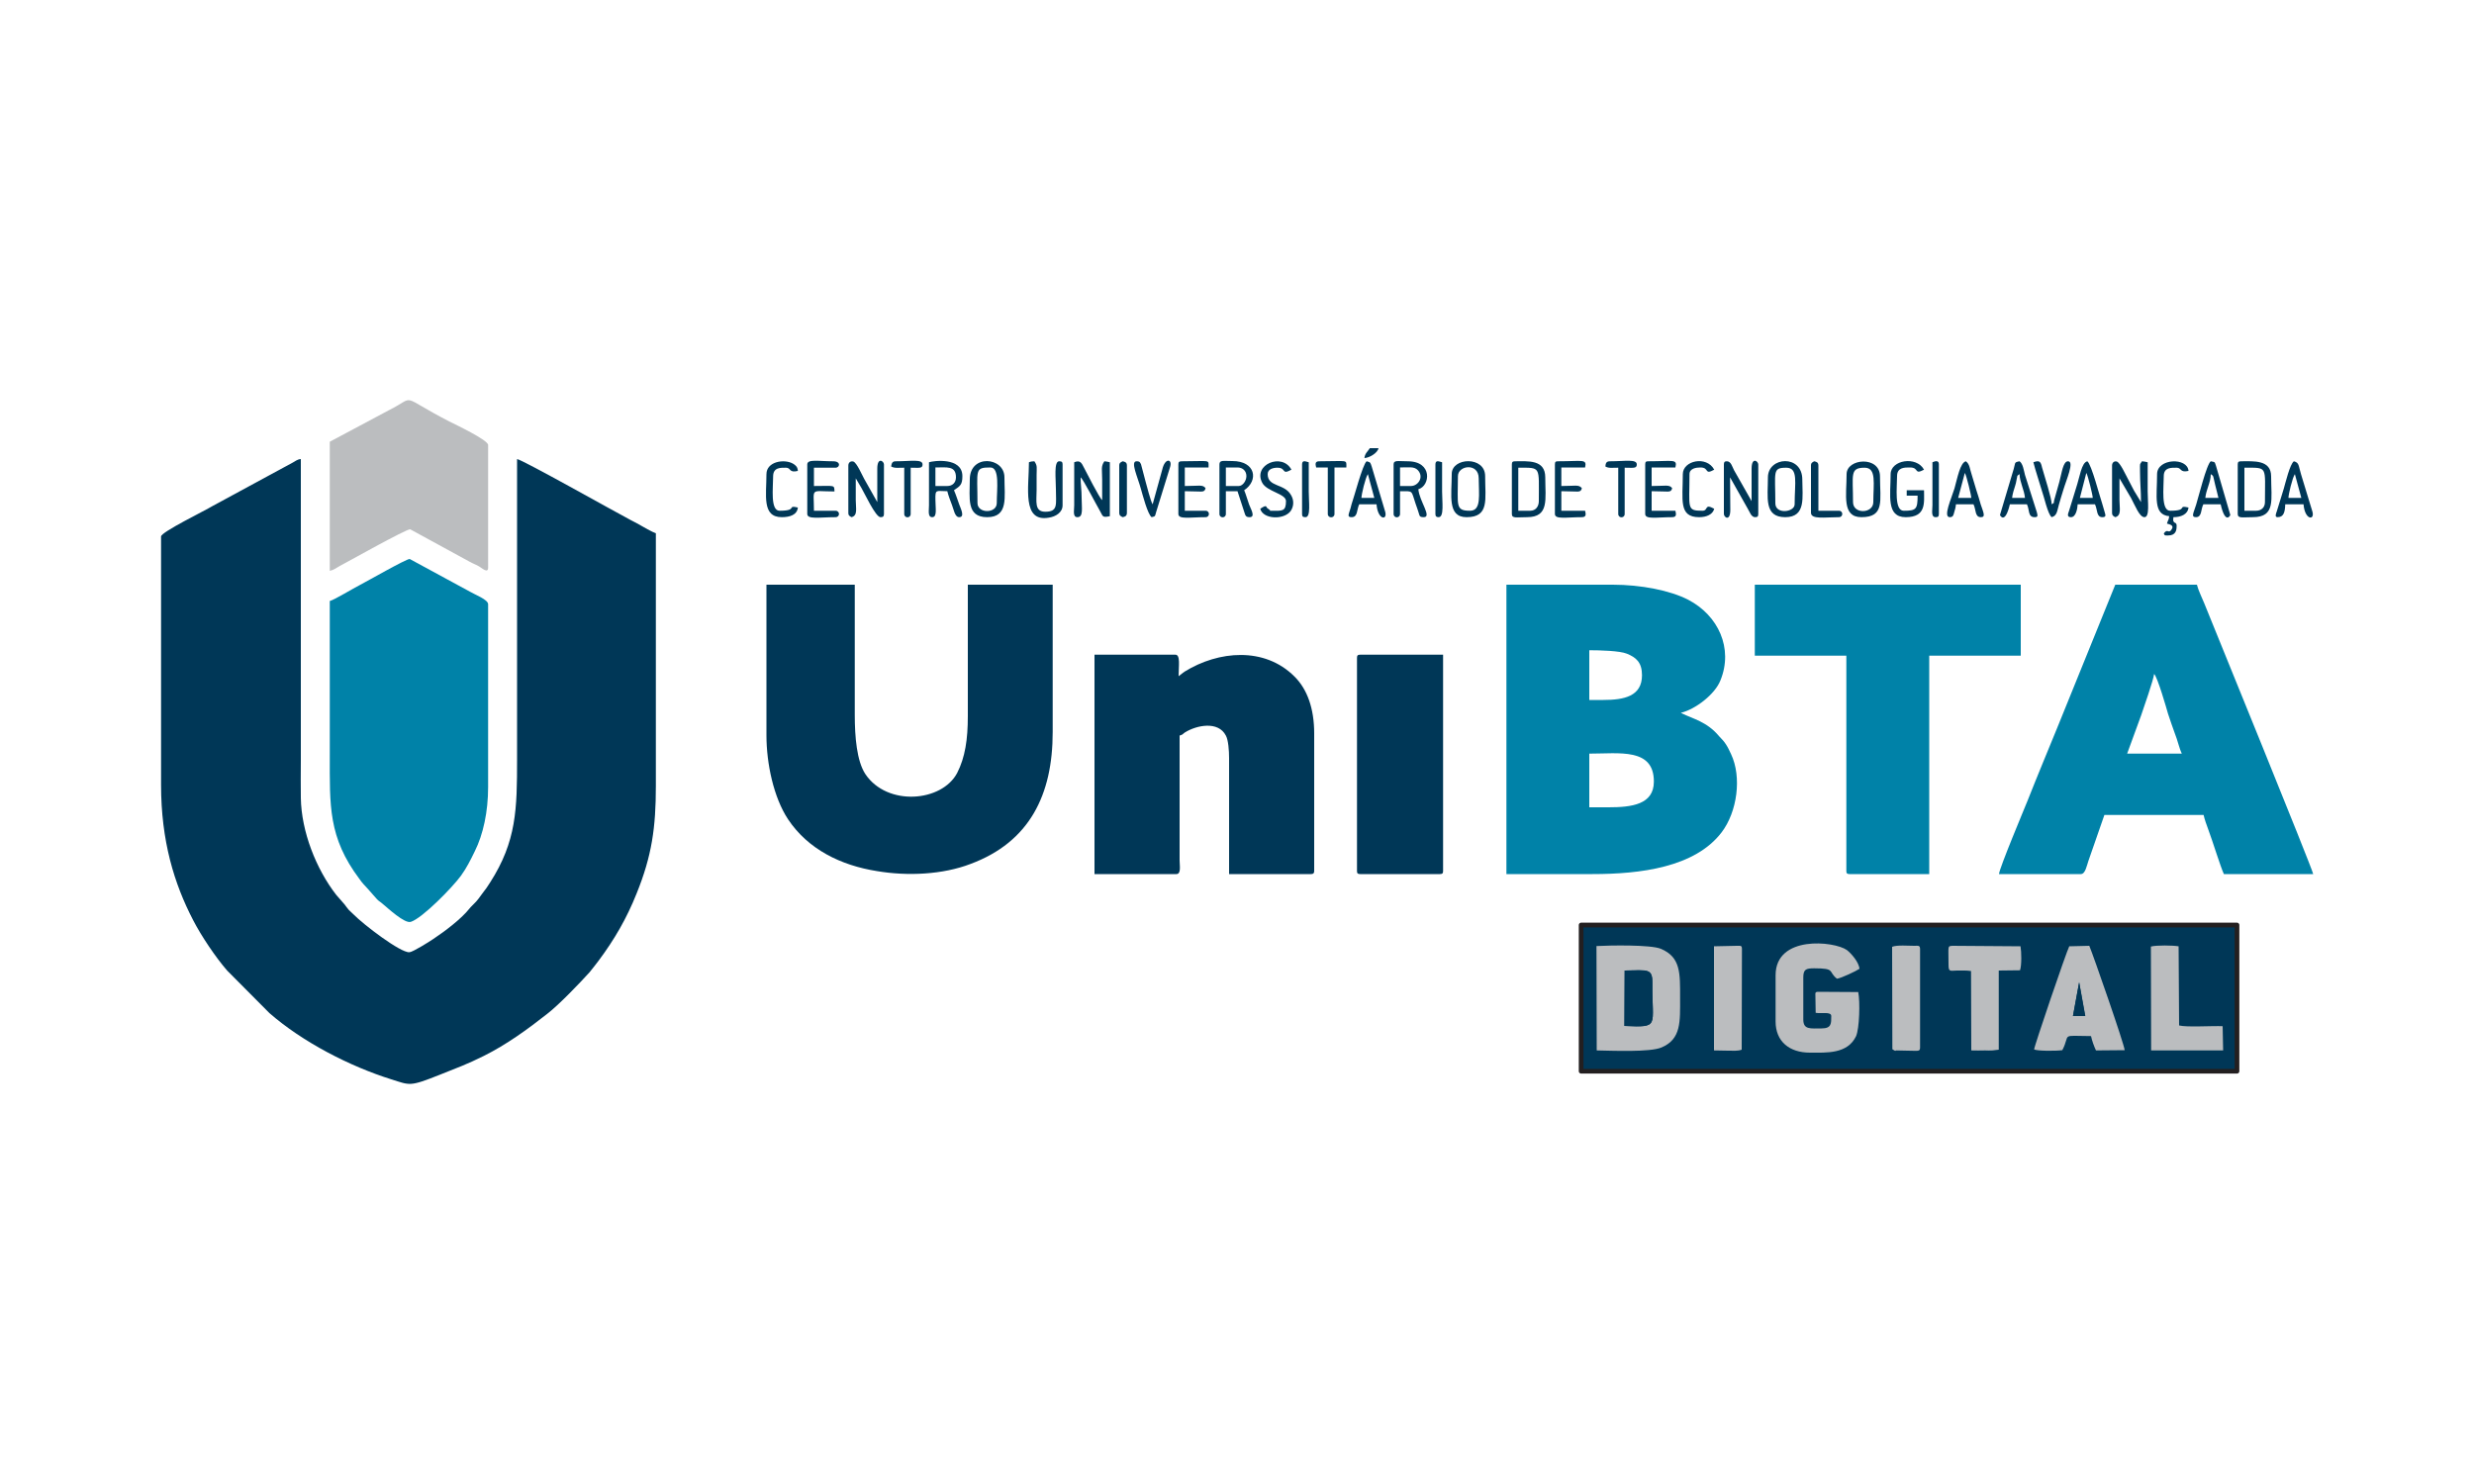 <?xml version="1.0" encoding="UTF-8"?>
<!DOCTYPE svg PUBLIC "-//W3C//DTD SVG 1.1//EN" "http://www.w3.org/Graphics/SVG/1.1/DTD/svg11.dtd">
<svg version="1.2" width="100mm" height="60mm" viewBox="0 0 10000 6000" preserveAspectRatio="xMidYMid" fill-rule="evenodd" stroke-width="28.222" stroke-linejoin="round" xmlns="http://www.w3.org/2000/svg" xmlns:ooo="http://xml.openoffice.org/svg/export" xmlns:xlink="http://www.w3.org/1999/xlink" xmlns:presentation="http://sun.com/xmlns/staroffice/presentation" xmlns:smil="http://www.w3.org/2001/SMIL20/" xmlns:anim="urn:oasis:names:tc:opendocument:xmlns:animation:1.0" xml:space="preserve">
 <defs class="ClipPathGroup">
  <clipPath id="presentation_clip_path" clipPathUnits="userSpaceOnUse">
   <rect x="0" y="0" width="10000" height="6000"/>
  </clipPath>
  <clipPath id="presentation_clip_path_shrink" clipPathUnits="userSpaceOnUse">
   <rect x="10" y="6" width="9980" height="5988"/>
  </clipPath>
 </defs>
 <defs class="TextShapeIndex">
  <g ooo:slide="id1" ooo:id-list="id3 id4 id5 id6 id7 id8 id9 id10 id11 id12 id13 id14 id15 id16 id17 id18 id19 id20 id21 id22 id23 id24 id25 id26 id27 id28 id29 id30 id31 id32 id33 id34 id35 id36 id37 id38 id39 id40 id41 id42 id43 id44 id45 id46 id47 id48 id49 id50 id51 id52 id53 id54 id55 id56 id57 id58 id59 id60 id61"/>
 </defs>
 <defs class="EmbeddedBulletChars">
  <g id="bullet-char-template-57356" transform="scale(0,-0)">
   <path d="M 580,1141 L 1163,571 580,0 -4,571 580,1141 Z"/>
  </g>
  <g id="bullet-char-template-57354" transform="scale(0,-0)">
   <path d="M 8,1128 L 1137,1128 1137,0 8,0 8,1128 Z"/>
  </g>
  <g id="bullet-char-template-10146" transform="scale(0,-0)">
   <path d="M 174,0 L 602,739 174,1481 1456,739 174,0 Z M 1358,739 L 309,1346 659,739 1358,739 Z"/>
  </g>
  <g id="bullet-char-template-10132" transform="scale(0,-0)">
   <path d="M 2015,739 L 1276,0 717,0 1260,543 174,543 174,936 1260,936 717,1481 1274,1481 2015,739 Z"/>
  </g>
  <g id="bullet-char-template-10007" transform="scale(0,-0)">
   <path d="M 0,-2 C -7,14 -16,27 -25,37 L 356,567 C 262,823 215,952 215,954 215,979 228,992 255,992 264,992 276,990 289,987 310,991 331,999 354,1012 L 381,999 492,748 772,1049 836,1024 860,1049 C 881,1039 901,1025 922,1006 886,937 835,863 770,784 769,783 710,716 594,584 L 774,223 C 774,196 753,168 711,139 L 727,119 C 717,90 699,76 672,76 641,76 570,178 457,381 L 164,-76 C 142,-110 111,-127 72,-127 30,-127 9,-110 8,-76 1,-67 -2,-52 -2,-32 -2,-23 -1,-13 0,-2 Z"/>
  </g>
  <g id="bullet-char-template-10004" transform="scale(0,-0)">
   <path d="M 285,-33 C 182,-33 111,30 74,156 52,228 41,333 41,471 41,549 55,616 82,672 116,743 169,778 240,778 293,778 328,747 346,684 L 369,508 C 377,444 397,411 428,410 L 1163,1116 C 1174,1127 1196,1133 1229,1133 1271,1133 1292,1118 1292,1087 L 1292,965 C 1292,929 1282,901 1262,881 L 442,47 C 390,-6 338,-33 285,-33 Z"/>
  </g>
  <g id="bullet-char-template-9679" transform="scale(0,-0)">
   <path d="M 813,0 C 632,0 489,54 383,161 276,268 223,411 223,592 223,773 276,916 383,1023 489,1130 632,1184 813,1184 992,1184 1136,1130 1245,1023 1353,916 1407,772 1407,592 1407,412 1353,268 1245,161 1136,54 992,0 813,0 Z"/>
  </g>
  <g id="bullet-char-template-8226" transform="scale(0,-0)">
   <path d="M 346,457 C 273,457 209,483 155,535 101,586 74,649 74,723 74,796 101,859 155,911 209,963 273,989 346,989 419,989 480,963 531,910 582,859 608,796 608,723 608,648 583,586 532,535 482,483 420,457 346,457 Z"/>
  </g>
  <g id="bullet-char-template-8211" transform="scale(0,-0)">
   <path d="M -4,459 L 1135,459 1135,606 -4,606 -4,459 Z"/>
  </g>
  <g id="bullet-char-template-61548" transform="scale(0,-0)">
   <path d="M 173,740 C 173,903 231,1043 346,1159 462,1274 601,1332 765,1332 928,1332 1067,1274 1183,1159 1299,1043 1357,903 1357,740 1357,577 1299,437 1183,322 1067,206 928,148 765,148 601,148 462,206 346,322 231,437 173,577 173,740 Z"/>
  </g>
 </defs>
 <g>
  <g id="id2" class="Master_Slide">
   <g id="bg-id2" class="Background"/>
   <g id="bo-id2" class="BackgroundObjects"/>
  </g>
 </g>
 <g class="SlideGroup">
  <g>
   <g id="container-id1">
    <g id="id1" class="Slide" clip-path="url(#presentation_clip_path)">
     <g class="Page">
      <g class="Group">
       <g class="com.sun.star.drawing.PolyPolygonShape">
        <g id="id3">
         <rect class="BoundingBox" stroke="none" fill="none" x="6381" y="3730" width="2672" height="612"/>
         <path fill="rgb(0,55,87)" stroke="none" d="M 6391,3740 L 9042,3740 9042,4331 6391,4331 6391,3740 Z"/>
         <path fill="none" stroke="rgb(35,31,32)" stroke-width="19" stroke-linejoin="miter" d="M 6391,3740 L 9042,3740 9042,4331 6391,4331 6391,3740 Z"/>
        </g>
       </g>
       <g class="com.sun.star.drawing.ClosedBezierShape">
        <g id="id4">
         <rect class="BoundingBox" stroke="none" fill="none" x="651" y="1855" width="2002" height="2529"/>
         <path fill="rgb(0,55,87)" stroke="none" d="M 651,2169 L 651,3173 C 651,3400 704,3573 781,3721 814,3785 872,3871 918,3924 L 1089,4096 C 1223,4213 1413,4311 1582,4364 1658,4388 1655,4394 1776,4346 1846,4318 1888,4303 1956,4269 2048,4223 2132,4162 2212,4099 2260,4062 2344,3974 2383,3931 2395,3916 2407,3901 2419,3885 2484,3798 2533,3713 2573,3613 2635,3460 2651,3345 2651,3178 L 2651,2156 C 2640,2153 2595,2128 2582,2120 2570,2113 2561,2109 2548,2102 2478,2065 2118,1862 2090,1856 2090,2260 2090,2664 2090,3069 2090,3271 2088,3401 1981,3568 1971,3584 1962,3597 1950,3612 1940,3626 1928,3643 1915,3655 1909,3662 1904,3665 1898,3673 1864,3716 1797,3766 1752,3796 1736,3807 1669,3849 1655,3850 1619,3853 1468,3737 1430,3698 1423,3691 1418,3687 1410,3679 1401,3669 1401,3667 1393,3657 1381,3643 1371,3632 1359,3618 1278,3514 1218,3362 1216,3226 1215,3175 1216,3124 1216,3073 1216,2667 1216,2261 1216,1856 1201,1857 1194,1865 1180,1872 L 859,2046 C 830,2064 651,2151 651,2169 Z"/>
        </g>
       </g>
       <g class="com.sun.star.drawing.ClosedBezierShape">
        <g id="id5">
         <rect class="BoundingBox" stroke="none" fill="none" x="6089" y="2364" width="933" height="1172"/>
         <path fill="rgb(0,130,168)" stroke="none" d="M 6502,3264 L 6424,3264 6424,3047 C 6546,3047 6685,3023 6685,3160 6685,3253 6595,3264 6502,3264 Z M 6481,2830 L 6424,2830 6424,2629 C 6466,2629 6547,2631 6576,2643 6613,2658 6637,2678 6637,2730 6637,2815 6565,2830 6481,2830 Z M 6089,3534 L 6437,3534 C 6630,3534 6851,3507 6959,3365 7022,3282 7041,3142 6997,3049 6990,3034 6984,3021 6976,3009 6967,2995 6959,2988 6948,2976 6900,2918 6842,2906 6800,2885 L 6794,2882 C 6853,2868 6932,2807 6954,2751 7007,2621 6945,2488 6824,2425 6751,2387 6632,2364 6519,2364 L 6089,2364 6089,3534 Z"/>
        </g>
       </g>
       <g class="com.sun.star.drawing.ClosedBezierShape">
        <g id="id6">
         <rect class="BoundingBox" stroke="none" fill="none" x="3098" y="2364" width="1159" height="1171"/>
         <path fill="rgb(0,55,87)" stroke="none" d="M 3098,2973 C 3098,3087 3127,3224 3185,3312 3266,3434 3399,3499 3545,3522 3669,3543 3811,3536 3923,3493 4162,3404 4255,3213 4255,2960 L 4255,2364 3912,2364 3912,2895 C 3912,2990 3901,3062 3869,3125 3807,3243 3586,3261 3498,3130 3463,3077 3455,2979 3455,2890 L 3455,2364 3098,2364 3098,2973 Z"/>
        </g>
       </g>
       <g class="com.sun.star.drawing.ClosedBezierShape">
        <g id="id7">
         <rect class="BoundingBox" stroke="none" fill="none" x="8080" y="2364" width="1271" height="1172"/>
         <path fill="rgb(0,130,168)" stroke="none" d="M 8707,2725 C 8720,2735 8758,2867 8763,2885 8772,2912 8781,2939 8791,2966 8802,2993 8808,3024 8819,3047 L 8598,3047 8655,2891 C 8664,2865 8705,2747 8707,2725 Z M 8080,3534 L 8411,3534 C 8429,3534 8435,3499 8441,3482 L 8506,3295 8907,3295 C 8911,3313 8919,3335 8926,3354 8943,3399 8975,3504 8989,3534 L 9350,3534 C 9348,3515 8943,2522 8910,2440 8901,2418 8885,2385 8880,2364 L 8550,2364 8314,2946 C 8274,3044 8235,3137 8196,3236 8184,3266 8081,3511 8080,3534 Z"/>
        </g>
       </g>
       <g class="com.sun.star.drawing.ClosedBezierShape">
        <g id="id8">
         <rect class="BoundingBox" stroke="none" fill="none" x="1333" y="2259" width="641" height="1471"/>
         <path fill="rgb(0,130,168)" stroke="none" d="M 1333,2430 C 1333,2637 1333,2845 1333,3052 1333,3257 1326,3385 1453,3554 1464,3570 1474,3580 1487,3594 L 1524,3636 C 1533,3645 1536,3645 1545,3653 1567,3671 1636,3736 1661,3727 1707,3712 1827,3590 1863,3541 1886,3509 1901,3479 1919,3442 1953,3374 1973,3282 1973,3182 L 1973,2443 C 1973,2424 1919,2404 1901,2393 L 1656,2260 C 1641,2260 1486,2349 1455,2365 1429,2378 1352,2425 1333,2430 Z"/>
        </g>
       </g>
       <g class="com.sun.star.drawing.ClosedBezierShape">
        <g id="id9">
         <rect class="BoundingBox" stroke="none" fill="none" x="4424" y="2646" width="889" height="890"/>
         <path fill="rgb(0,55,87)" stroke="none" d="M 4424,3534 L 4755,3534 C 4775,3534 4768,3500 4768,3478 L 4768,2974 C 4784,2969 4778,2969 4790,2961 4837,2932 4924,2914 4955,2974 4965,2992 4968,3035 4968,3065 L 4968,3534 5299,3534 C 5308,3534 5312,3531 5312,3522 L 5312,2965 C 5312,2865 5284,2786 5232,2735 5111,2614 4925,2631 4789,2715 4778,2722 4773,2728 4764,2734 4764,2693 4772,2647 4751,2647 L 4424,2647 4424,3534 Z"/>
        </g>
       </g>
       <g class="com.sun.star.drawing.ClosedBezierShape">
        <g id="id10">
         <rect class="BoundingBox" stroke="none" fill="none" x="7093" y="2364" width="1076" height="1172"/>
         <path fill="rgb(0,130,168)" stroke="none" d="M 7093,2651 L 7463,2651 7463,3522 C 7463,3531 7466,3534 7476,3534 L 7798,3534 7798,2651 8168,2651 8168,2364 7093,2364 7093,2651 Z"/>
        </g>
       </g>
       <g class="com.sun.star.drawing.ClosedBezierShape">
        <g id="id11">
         <rect class="BoundingBox" stroke="none" fill="none" x="1333" y="1617" width="641" height="693"/>
         <path fill="rgb(187,189,191)" stroke="none" d="M 1333,1786 L 1333,2308 C 1351,2304 1359,2296 1374,2288 1401,2274 1643,2138 1658,2140 L 1898,2271 C 1912,2279 1925,2283 1938,2291 1948,2297 1973,2320 1973,2295 L 1973,1799 C 1973,1779 1840,1716 1816,1704 1605,1595 1688,1601 1571,1659 L 1333,1786 Z"/>
        </g>
       </g>
       <g class="com.sun.star.drawing.ClosedBezierShape">
        <g id="id12">
         <rect class="BoundingBox" stroke="none" fill="none" x="5485" y="2646" width="350" height="890"/>
         <path fill="rgb(0,55,87)" stroke="none" d="M 5485,2660 L 5485,3522 C 5485,3531 5488,3534 5498,3534 L 5820,3534 C 5830,3534 5833,3531 5833,3522 L 5833,2647 5498,2647 C 5488,2647 5485,2650 5485,2660 Z"/>
        </g>
       </g>
       <g class="com.sun.star.drawing.ClosedBezierShape">
        <g id="id13">
         <rect class="BoundingBox" stroke="none" fill="none" x="6453" y="3822" width="339" height="429"/>
         <path fill="rgb(187,189,191)" stroke="none" d="M 6567,3924 C 6663,3922 6680,3914 6679,3978 6677,4151 6711,4154 6566,4148 L 6567,3924 Z M 6454,4247 C 6516,4248 6669,4255 6716,4235 6796,4201 6791,4131 6791,4034 6791,3935 6794,3870 6713,3836 6672,3819 6507,3822 6453,3825 L 6454,4247 Z"/>
        </g>
       </g>
       <g class="com.sun.star.drawing.ClosedBezierShape">
        <g id="id14">
         <rect class="BoundingBox" stroke="none" fill="none" x="7176" y="3814" width="342" height="444"/>
         <path fill="rgb(187,189,191)" stroke="none" d="M 7289,3952 C 7289,3919 7300,3915 7333,3915 7421,3915 7388,3928 7425,3957 7442,3955 7503,3926 7516,3917 7514,3890 7482,3854 7465,3841 7414,3805 7177,3780 7177,3943 L 7177,4130 C 7177,4211 7233,4256 7316,4256 7383,4256 7467,4262 7502,4190 7516,4159 7519,4050 7511,4011 L 7350,4010 C 7335,4010 7338,4015 7338,4030 L 7339,4095 C 7362,4099 7402,4089 7402,4108 7402,4138 7403,4158 7363,4158 7318,4158 7289,4164 7289,4122 L 7289,3952 Z"/>
        </g>
       </g>
       <g class="com.sun.star.drawing.ClosedBezierShape">
        <g id="id15">
         <rect class="BoundingBox" stroke="none" fill="none" x="8221" y="3824" width="369" height="426"/>
         <path fill="rgb(187,189,191)" stroke="none" d="M 8404,3972 L 8428,4108 8379,4108 8404,3972 Z M 8336,4246 C 8371,4178 8324,4188 8452,4189 8456,4208 8464,4230 8472,4247 L 8588,4246 C 8587,4224 8460,3859 8445,3824 L 8364,3826 C 8352,3849 8221,4234 8222,4243 8234,4249 8304,4250 8336,4246 Z"/>
        </g>
       </g>
       <g class="com.sun.star.drawing.ClosedBezierShape">
        <g id="id16">
         <rect class="BoundingBox" stroke="none" fill="none" x="7875" y="3823" width="297" height="426"/>
         <path fill="rgb(187,189,191)" stroke="none" d="M 7892,3824 C 7871,3826 7876,3822 7876,3899 7876,3930 7881,3925 7910,3924 7929,3924 7948,3923 7967,3926 L 7968,4247 C 7986,4248 8005,4247 8024,4247 8033,4247 8045,4248 8054,4247 L 8079,4244 8079,3924 8165,3923 C 8172,3902 8171,3849 8167,3826 L 7892,3824 Z"/>
        </g>
       </g>
       <g class="com.sun.star.drawing.ClosedBezierShape">
        <g id="id17">
         <rect class="BoundingBox" stroke="none" fill="none" x="8694" y="3823" width="294" height="426"/>
         <path fill="rgb(187,189,191)" stroke="none" d="M 8695,4247 L 8986,4247 8984,4149 C 8944,4147 8838,4154 8808,4146 L 8806,3826 C 8782,3822 8717,3821 8694,3827 L 8695,4247 Z"/>
        </g>
       </g>
       <g class="com.sun.star.drawing.ClosedBezierShape">
        <g id="id18">
         <rect class="BoundingBox" stroke="none" fill="none" x="7647" y="3823" width="116" height="427"/>
         <path fill="rgb(187,189,191)" stroke="none" d="M 7649,4242 C 7664,4253 7663,4247 7663,4247 L 7711,4248 C 7753,4248 7761,4253 7761,4235 L 7761,3838 C 7761,3821 7754,3824 7737,3824 7714,3824 7668,3820 7648,3828 L 7649,4242 Z"/>
        </g>
       </g>
       <g class="com.sun.star.drawing.ClosedBezierShape">
        <g id="id19">
         <rect class="BoundingBox" stroke="none" fill="none" x="6927" y="3824" width="115" height="425"/>
         <path fill="rgb(187,189,191)" stroke="none" d="M 6928,4247 C 6947,4248 6966,4247 6985,4248 7004,4248 7024,4250 7040,4244 L 7041,3838 C 7041,3822 7037,3824 7020,3824 L 6928,3826 6928,4247 Z"/>
        </g>
       </g>
       <g class="com.sun.star.drawing.ClosedBezierShape">
        <g id="id20">
         <rect class="BoundingBox" stroke="none" fill="none" x="6565" y="3923" width="118" height="228"/>
         <path fill="rgb(0,55,87)" stroke="none" d="M 6566,4148 C 6711,4154 6677,4152 6679,3978 6680,3915 6662,3923 6567,3924 L 6566,4148 Z"/>
        </g>
       </g>
       <g class="com.sun.star.drawing.ClosedBezierShape">
        <g id="id21">
         <rect class="BoundingBox" stroke="none" fill="none" x="8536" y="1864" width="148" height="228"/>
         <path fill="rgb(0,55,87)" stroke="none" d="M 8537,1882 L 8537,2073 C 8537,2085 8543,2087 8550,2091 8576,2084 8567,2055 8567,2022 8567,1992 8567,1964 8567,1934 L 8614,2014 C 8631,2046 8648,2091 8668,2091 8690,2091 8681,2029 8681,1987 8681,1948 8681,1908 8681,1869 8671,1867 8671,1866 8658,1865 8648,1881 8650,1870 8650,1904 8650,1952 8654,1983 8654,2030 L 8626,1984 C 8617,1965 8610,1955 8601,1936 8593,1922 8570,1870 8556,1866 8545,1863 8537,1871 8537,1882 Z"/>
        </g>
       </g>
       <g class="com.sun.star.drawing.ClosedBezierShape">
        <g id="id22">
         <rect class="BoundingBox" stroke="none" fill="none" x="4340" y="1864" width="147" height="228"/>
         <path fill="rgb(0,55,87)" stroke="none" d="M 4342,1869 L 4342,2043 C 4342,2064 4335,2091 4355,2091 4380,2091 4372,2054 4372,2013 4372,1979 4368,1963 4368,1930 4378,1937 4432,2042 4444,2062 4459,2087 4453,2094 4486,2087 L 4486,1869 C 4476,1867 4476,1866 4464,1865 4449,1886 4455,1899 4455,1938 4455,1967 4455,1994 4455,2022 4444,2014 4391,1909 4381,1890 4372,1872 4366,1859 4342,1869 Z"/>
        </g>
       </g>
       <g class="com.sun.star.drawing.ClosedBezierShape">
        <g id="id23">
         <rect class="BoundingBox" stroke="none" fill="none" x="3428" y="1862" width="146" height="231"/>
         <path fill="rgb(0,55,87)" stroke="none" d="M 3429,1882 L 3429,2074 C 3429,2085 3435,2087 3442,2091 3468,2084 3459,2055 3459,2022 3459,1993 3459,1964 3459,1934 L 3482,1973 C 3494,1993 3539,2091 3559,2091 3569,2091 3573,2088 3573,2078 L 3573,1878 C 3573,1864 3546,1846 3546,1895 L 3546,2030 3493,1936 C 3485,1922 3463,1870 3449,1866 3437,1863 3429,1871 3429,1882 Z"/>
        </g>
       </g>
       <g class="com.sun.star.drawing.ClosedBezierShape">
        <g id="id24">
         <rect class="BoundingBox" stroke="none" fill="none" x="6967" y="1862" width="141" height="233"/>
         <path fill="rgb(0,55,87)" stroke="none" d="M 6968,1878 L 6968,2078 C 6968,2092 6994,2110 6994,2061 L 6993,1930 7064,2056 C 7072,2068 7078,2091 7094,2091 7104,2091 7107,2088 7107,2078 L 7107,1878 C 7107,1864 7080,1846 7080,1895 L 7080,2026 7009,1901 C 7002,1888 6997,1865 6980,1865 6971,1865 6968,1868 6968,1878 Z"/>
        </g>
       </g>
       <g class="com.sun.star.drawing.ClosedBezierShape">
        <g id="id25">
         <rect class="BoundingBox" stroke="none" fill="none" x="3753" y="1863" width="139" height="229"/>
         <path fill="rgb(0,55,87)" stroke="none" d="M 3829,1965 L 3781,1965 3781,1890 C 3827,1890 3864,1882 3864,1930 3864,1951 3850,1965 3829,1965 Z M 3755,1869 L 3755,2043 C 3755,2064 3749,2091 3768,2091 3789,2091 3781,2055 3781,2021 3780,1976 3784,1986 3829,1986 3834,2006 3841,2023 3848,2042 3855,2059 3859,2091 3877,2091 3902,2091 3882,2054 3877,2039 3870,2020 3864,2000 3856,1982 3881,1965 3890,1960 3890,1925 3890,1847 3771,1863 3755,1869 Z"/>
        </g>
       </g>
       <g class="com.sun.star.drawing.ClosedBezierShape">
        <g id="id26">
         <rect class="BoundingBox" stroke="none" fill="none" x="5632" y="1863" width="138" height="230"/>
         <path fill="rgb(0,55,87)" stroke="none" d="M 5703,1965 L 5659,1965 5659,1890 C 5694,1890 5716,1885 5731,1901 5757,1929 5732,1965 5703,1965 Z M 5633,1878 L 5633,2078 C 5633,2096 5659,2096 5659,2078 L 5659,1986 C 5714,1986 5703,1981 5722,2037 5726,2049 5729,2056 5732,2066 5739,2085 5735,2091 5755,2091 5789,2091 5737,2026 5733,1978 5781,1965 5792,1865 5690,1865 5650,1865 5633,1859 5633,1878 Z"/>
        </g>
       </g>
       <g class="com.sun.star.drawing.ClosedBezierShape">
        <g id="id27">
         <rect class="BoundingBox" stroke="none" fill="none" x="6111" y="1864" width="138" height="230"/>
         <path fill="rgb(0,55,87)" stroke="none" d="M 6185,2065 L 6137,2065 6137,1891 C 6230,1891 6220,1884 6220,2026 6220,2047 6208,2065 6185,2065 Z M 6111,1878 L 6111,2078 C 6111,2097 6129,2091 6172,2091 6263,2091 6246,2019 6246,1930 6246,1857 6176,1865 6124,1865 6114,1865 6111,1868 6111,1878 Z"/>
        </g>
       </g>
       <g class="com.sun.star.drawing.ClosedBezierShape">
        <g id="id28">
         <rect class="BoundingBox" stroke="none" fill="none" x="3919" y="1864" width="143" height="228"/>
         <path fill="rgb(0,55,87)" stroke="none" d="M 3951,2034 C 3951,1900 3938,1890 4003,1890 4042,1890 4029,1978 4029,2034 4029,2077 3951,2077 3951,2034 Z M 3920,1938 C 3920,2013 3905,2091 3990,2091 4077,2091 4060,2010 4060,1930 4060,1847 3920,1835 3920,1938 Z"/>
        </g>
       </g>
       <g class="com.sun.star.drawing.ClosedBezierShape">
        <g id="id29">
         <rect class="BoundingBox" stroke="none" fill="none" x="9045" y="1864" width="138" height="230"/>
         <path fill="rgb(0,55,87)" stroke="none" d="M 9119,2065 L 9072,2065 9072,1891 C 9168,1891 9155,1883 9155,2030 9155,2051 9141,2065 9119,2065 Z M 9045,1878 L 9045,2078 C 9045,2097 9064,2091 9106,2091 9199,2091 9180,2020 9180,1926 9180,1858 9109,1865 9059,1865 9048,1865 9045,1868 9045,1878 Z"/>
        </g>
       </g>
       <g class="com.sun.star.drawing.ClosedBezierShape">
        <g id="id30">
         <rect class="BoundingBox" stroke="none" fill="none" x="7144" y="1864" width="144" height="229"/>
         <path fill="rgb(0,55,87)" stroke="none" d="M 7176,2035 C 7176,1907 7163,1891 7220,1891 7270,1891 7254,1951 7254,2039 7254,2071 7176,2081 7176,2035 Z M 7146,1930 C 7146,2011 7129,2091 7216,2091 7301,2091 7285,2010 7285,1939 7285,1836 7146,1846 7146,1930 Z"/>
        </g>
       </g>
       <g class="com.sun.star.drawing.ClosedBezierShape">
        <g id="id31">
         <rect class="BoundingBox" stroke="none" fill="none" x="4928" y="1863" width="138" height="230"/>
         <path fill="rgb(0,55,87)" stroke="none" d="M 5007,1965 L 4955,1965 4955,1890 5002,1890 C 5023,1890 5038,1904 5038,1925 5038,1944 5023,1965 5007,1965 Z M 4929,1878 L 4929,2078 C 4929,2096 4955,2096 4955,2078 L 4955,1986 5002,1986 5030,2072 C 5034,2084 5035,2091 5051,2091 5077,2091 5054,2055 5049,2040 5042,2021 5036,1998 5029,1982 5088,1943 5076,1864 4981,1864 4944,1864 4929,1859 4929,1878 Z"/>
        </g>
       </g>
       <g class="com.sun.star.drawing.ClosedBezierShape">
        <g id="id32">
         <rect class="BoundingBox" stroke="none" fill="none" x="5865" y="1864" width="141" height="228"/>
         <path fill="rgb(0,55,87)" stroke="none" d="M 5942,2065 C 5881,2065 5893,2044 5893,1925 5893,1881 5977,1870 5977,1934 5977,1999 5989,2065 5942,2065 Z M 5868,1916 C 5868,2002 5849,2091 5928,2091 6021,2091 6003,2019 6003,1925 6003,1843 5868,1849 5868,1916 Z"/>
        </g>
       </g>
       <g class="com.sun.star.drawing.ClosedBezierShape">
        <g id="id33">
         <rect class="BoundingBox" stroke="none" fill="none" x="7461" y="1865" width="141" height="228"/>
         <path fill="rgb(0,55,87)" stroke="none" d="M 7490,2030 C 7490,1919 7476,1891 7537,1891 7586,1891 7572,1956 7572,2030 7572,2077 7490,2080 7490,2030 Z M 7464,1917 C 7464,2002 7444,2091 7524,2091 7619,2091 7599,2024 7599,1926 7599,1842 7464,1853 7464,1917 Z"/>
        </g>
       </g>
       <g class="com.sun.star.drawing.ClosedBezierShape">
        <g id="id34">
         <rect class="BoundingBox" stroke="none" fill="none" x="4155" y="1864" width="141" height="233"/>
         <path fill="rgb(0,55,87)" stroke="none" d="M 4159,1869 C 4159,1970 4130,2112 4239,2093 4267,2089 4295,2072 4295,2043 L 4295,1878 C 4295,1868 4292,1865 4281,1865 4259,1865 4268,1937 4268,1978 4268,2039 4278,2069 4225,2069 4180,2069 4190,2026 4190,1982 4190,1962 4190,1941 4190,1921 4190,1890 4194,1884 4181,1865 4173,1865 4166,1866 4159,1869 Z"/>
        </g>
       </g>
       <g class="com.sun.star.drawing.ClosedBezierShape">
        <g id="id35">
         <rect class="BoundingBox" stroke="none" fill="none" x="7639" y="1864" width="140" height="228"/>
         <path fill="rgb(0,55,87)" stroke="none" d="M 7642,1917 C 7642,2002 7623,2091 7703,2091 7787,2091 7777,2032 7777,1982 L 7707,1982 7707,2004 7751,2004 C 7751,2059 7745,2065 7695,2065 7656,2065 7668,1971 7668,1925 7668,1889 7699,1890 7720,1890 7759,1890 7735,1921 7777,1899 7746,1842 7642,1860 7642,1917 Z"/>
        </g>
       </g>
       <g class="com.sun.star.drawing.ClosedBezierShape">
        <g id="id36">
         <rect class="BoundingBox" stroke="none" fill="none" x="5451" y="1864" width="151" height="230"/>
         <path fill="rgb(0,55,87)" stroke="none" d="M 5529,1917 L 5555,2013 5503,2013 C 5503,1999 5519,1931 5529,1917 Z M 5463,2091 C 5489,2091 5483,2062 5494,2039 L 5564,2039 C 5569,2103 5609,2105 5599,2069 L 5545,1888 C 5539,1871 5541,1869 5524,1865 5508,1877 5473,2011 5463,2039 5461,2049 5457,2061 5454,2070 5451,2081 5446,2091 5463,2091 Z"/>
        </g>
       </g>
       <g class="com.sun.star.drawing.ClosedBezierShape">
        <g id="id37">
         <rect class="BoundingBox" stroke="none" fill="none" x="3263" y="1862" width="130" height="233"/>
         <path fill="rgb(0,55,87)" stroke="none" d="M 3263,1878 L 3263,2078 C 3263,2101 3313,2091 3377,2091 3396,2091 3396,2065 3377,2065 L 3290,2065 C 3290,1969 3272,1987 3373,1987 3372,1959 3375,1965 3290,1965 L 3290,1891 3377,1891 C 3395,1891 3400,1865 3368,1865 3307,1865 3263,1855 3263,1878 Z"/>
        </g>
       </g>
       <g class="com.sun.star.drawing.ClosedBezierShape">
        <g id="id38">
         <rect class="BoundingBox" stroke="none" fill="none" x="6650" y="1863" width="126" height="231"/>
         <path fill="rgb(0,55,87)" stroke="none" d="M 6650,1878 L 6650,2078 C 6650,2101 6696,2091 6759,2091 6778,2091 6775,2078 6772,2065 L 6676,2065 6676,1986 C 6747,1986 6753,1994 6759,1974 6748,1958 6732,1965 6676,1965 L 6676,1890 6772,1890 C 6781,1854 6762,1865 6663,1865 6653,1865 6650,1867 6650,1878 Z"/>
        </g>
       </g>
       <g class="com.sun.star.drawing.ClosedBezierShape">
        <g id="id39">
         <rect class="BoundingBox" stroke="none" fill="none" x="6284" y="1863" width="127" height="231"/>
         <path fill="rgb(0,55,87)" stroke="none" d="M 6285,1878 L 6285,2078 C 6285,2101 6331,2091 6394,2091 6413,2091 6410,2078 6407,2065 L 6311,2065 6311,1986 C 6382,1986 6388,1994 6394,1974 6382,1958 6367,1965 6311,1965 L 6311,1890 6407,1890 C 6415,1854 6397,1865 6298,1865 6288,1865 6285,1867 6285,1878 Z"/>
        </g>
       </g>
       <g class="com.sun.star.drawing.ClosedBezierShape">
        <g id="id40">
         <rect class="BoundingBox" stroke="none" fill="none" x="8358" y="1864" width="154" height="228"/>
         <path fill="rgb(0,55,87)" stroke="none" d="M 8433,1912 C 8440,1924 8459,2003 8459,2013 L 8407,2013 8433,1912 Z M 8371,2091 C 8391,2091 8397,2057 8398,2039 L 8468,2039 C 8479,2062 8473,2091 8498,2091 8515,2091 8510,2081 8507,2070 8504,2061 8501,2049 8498,2039 8488,2011 8454,1877 8437,1865 8413,1871 8407,1927 8391,1975 L 8363,2066 C 8359,2077 8353,2091 8371,2091 Z"/>
        </g>
       </g>
       <g class="com.sun.star.drawing.ClosedBezierShape">
        <g id="id41">
         <rect class="BoundingBox" stroke="none" fill="none" x="7870" y="1864" width="150" height="228"/>
         <path fill="rgb(0,55,87)" stroke="none" d="M 7942,1912 C 7949,1924 7968,2003 7968,2013 L 7915,2013 7942,1912 Z M 7881,2091 C 7895,2091 7896,2082 7899,2071 7902,2062 7905,2051 7906,2039 L 7977,2039 C 7988,2062 7982,2091 8007,2091 8027,2091 8017,2072 8006,2039 8001,2021 7995,2001 7988,1980 7981,1958 7976,1941 7970,1920 7962,1897 7962,1876 7946,1865 7923,1871 7912,1932 7900,1975 7887,2017 7853,2091 7881,2091 Z"/>
        </g>
       </g>
       <g class="com.sun.star.drawing.ClosedBezierShape">
        <g id="id42">
         <rect class="BoundingBox" stroke="none" fill="none" x="9198" y="1864" width="152" height="230"/>
         <path fill="rgb(0,55,87)" stroke="none" d="M 9276,1917 L 9302,2013 9250,2013 C 9250,1999 9266,1931 9276,1917 Z M 9206,2091 C 9231,2091 9236,2070 9237,2039 L 9311,2039 C 9316,2103 9357,2105 9347,2069 L 9301,1918 C 9290,1882 9294,1871 9272,1865 9256,1876 9238,1952 9231,1976 L 9203,2067 C 9200,2076 9193,2091 9206,2091 Z"/>
        </g>
       </g>
       <g class="com.sun.star.drawing.ClosedBezierShape">
        <g id="id43">
         <rect class="BoundingBox" stroke="none" fill="none" x="8864" y="1864" width="152" height="230"/>
         <path fill="rgb(0,55,87)" stroke="none" d="M 8936,1917 C 8949,1926 8944,1921 8954,1961 8958,1978 8963,1995 8967,2013 L 8914,2013 C 8917,1980 8936,1950 8936,1917 Z M 8876,2091 C 8901,2091 8895,2060 8906,2039 L 8976,2039 C 8995,2122 9015,2084 9015,2082 L 8957,1883 C 8951,1866 8954,1869 8936,1865 8919,1877 8885,2015 8877,2040 8868,2071 8854,2091 8876,2091 Z"/>
        </g>
       </g>
       <g class="com.sun.star.drawing.ClosedBezierShape">
        <g id="id44">
         <rect class="BoundingBox" stroke="none" fill="none" x="4763" y="1863" width="125" height="231"/>
         <path fill="rgb(0,55,87)" stroke="none" d="M 4763,1878 L 4763,2078 C 4763,2101 4809,2091 4873,2091 4891,2091 4891,2065 4873,2065 L 4789,2065 4789,1986 C 4861,1986 4867,1994 4873,1974 4862,1958 4846,1965 4789,1965 L 4789,1890 4885,1890 C 4885,1856 4895,1865 4777,1865 4766,1865 4763,1868 4763,1878 Z"/>
        </g>
       </g>
       <g class="com.sun.star.drawing.ClosedBezierShape">
        <g id="id45">
         <rect class="BoundingBox" stroke="none" fill="none" x="8084" y="1864" width="153" height="230"/>
         <path fill="rgb(0,55,87)" stroke="none" d="M 8163,1917 C 8164,1950 8182,1980 8185,2013 L 8133,2013 C 8134,1999 8141,1977 8145,1965 8148,1954 8149,1953 8151,1940 8156,1920 8150,1926 8163,1917 Z M 8084,2082 C 8084,2084 8104,2122 8124,2039 L 8193,2039 C 8204,2061 8196,2091 8224,2091 8239,2091 8236,2084 8233,2071 L 8185,1920 C 8180,1901 8177,1875 8163,1865 8138,1870 8149,1869 8135,1911 L 8084,2082 Z"/>
        </g>
       </g>
       <g class="com.sun.star.drawing.ClosedBezierShape">
        <g id="id46">
         <rect class="BoundingBox" stroke="none" fill="none" x="8717" y="1865" width="130" height="301"/>
         <path fill="rgb(0,55,87)" stroke="none" d="M 8719,1917 C 8719,2007 8702,2081 8768,2087 8766,2105 8763,2101 8759,2117 8770,2120 8789,2124 8778,2140 8765,2161 8762,2134 8746,2157 8752,2165 8745,2165 8763,2165 8795,2165 8798,2144 8798,2126 8798,2109 8788,2119 8784,2104 8784,2104 8785,2094 8785,2091 8815,2091 8843,2080 8846,2052 8798,2041 8848,2065 8772,2065 8734,2065 8746,1971 8746,1925 8746,1889 8777,1891 8798,1891 8819,1891 8810,1912 8846,1904 8842,1848 8719,1853 8719,1917 Z"/>
        </g>
       </g>
       <g class="com.sun.star.drawing.ClosedBezierShape">
        <g id="id47">
         <rect class="BoundingBox" stroke="none" fill="none" x="5093" y="1865" width="136" height="228"/>
         <path fill="rgb(0,55,87)" stroke="none" d="M 5198,2026 C 5198,2069 5182,2065 5142,2065 5124,2065 5141,2067 5130,2060 L 5122,2054 C 5117,2050 5122,2038 5094,2057 5105,2100 5190,2103 5217,2066 5230,2047 5231,2022 5218,2001 5191,1954 5124,1970 5124,1917 5124,1896 5147,1891 5163,1891 5201,1891 5178,1922 5220,1899 5183,1829 5063,1878 5102,1952 5121,1988 5198,1996 5198,2026 Z"/>
        </g>
       </g>
       <g class="com.sun.star.drawing.ClosedBezierShape">
        <g id="id48">
         <rect class="BoundingBox" stroke="none" fill="none" x="4583" y="1862" width="150" height="231"/>
         <path fill="rgb(0,55,87)" stroke="none" d="M 4655,2091 C 4671,2087 4668,2088 4673,2071 L 4729,1890 C 4741,1855 4709,1849 4698,1898 L 4659,2039 C 4651,2027 4635,1963 4631,1949 L 4612,1877 C 4608,1871 4609,1865 4594,1865 4568,1865 4598,1927 4612,1978 4618,1999 4639,2080 4655,2091 Z"/>
        </g>
       </g>
       <g class="com.sun.star.drawing.ClosedBezierShape">
        <g id="id49">
         <rect class="BoundingBox" stroke="none" fill="none" x="8219" y="1864" width="152" height="228"/>
         <path fill="rgb(0,55,87)" stroke="none" d="M 8219,1869 C 8228,1905 8243,1948 8253,1983 8262,2007 8277,2079 8293,2091 8315,2085 8315,2065 8322,2041 8328,2019 8333,2004 8340,1981 8352,1940 8386,1865 8359,1865 8339,1865 8334,1911 8324,1948 L 8304,2019 C 8298,2040 8308,2028 8293,2039 8293,2014 8264,1926 8254,1890 8249,1868 8245,1859 8219,1869 Z"/>
        </g>
       </g>
       <g class="com.sun.star.drawing.ClosedBezierShape">
        <g id="id50">
         <rect class="BoundingBox" stroke="none" fill="none" x="3096" y="1865" width="131" height="228"/>
         <path fill="rgb(0,55,87)" stroke="none" d="M 3098,1917 C 3098,2002 3079,2091 3160,2091 3192,2091 3222,2082 3225,2052 3178,2041 3227,2065 3151,2065 3113,2065 3125,1972 3125,1926 3125,1889 3156,1891 3177,1891 3198,1891 3188,1913 3225,1904 3224,1888 3217,1882 3206,1875 3170,1854 3098,1866 3098,1917 Z"/>
        </g>
       </g>
       <g class="com.sun.star.drawing.ClosedBezierShape">
        <g id="id51">
         <rect class="BoundingBox" stroke="none" fill="none" x="6800" y="1864" width="131" height="229"/>
         <path fill="rgb(0,55,87)" stroke="none" d="M 6802,1917 C 6802,2020 6784,2091 6868,2091 6898,2091 6923,2080 6929,2057 6887,2034 6907,2065 6881,2065 6816,2065 6829,2055 6829,1917 6829,1894 6856,1890 6873,1890 6911,1890 6887,1922 6929,1899 6898,1841 6802,1862 6802,1917 Z"/>
        </g>
       </g>
       <g class="com.sun.star.drawing.ClosedBezierShape">
        <g id="id52">
         <rect class="BoundingBox" stroke="none" fill="none" x="7319" y="1864" width="129" height="230"/>
         <path fill="rgb(0,55,87)" stroke="none" d="M 7320,1882 L 7320,2073 C 7320,2101 7375,2091 7433,2091 7451,2091 7451,2065 7433,2065 L 7350,2065 7350,1882 C 7350,1869 7342,1867 7333,1865 7326,1869 7320,1871 7320,1882 Z"/>
        </g>
       </g>
       <g class="com.sun.star.drawing.ClosedBezierShape">
        <g id="id53">
         <rect class="BoundingBox" stroke="none" fill="none" x="6489" y="1862" width="128" height="231"/>
         <path fill="rgb(0,55,87)" stroke="none" d="M 6489,1886 C 6502,1894 6518,1891 6541,1891 L 6541,2078 C 6541,2096 6567,2096 6567,2078 L 6567,1891 C 6601,1891 6616,1895 6616,1878 6616,1855 6569,1865 6507,1865 6492,1865 6490,1874 6489,1886 Z"/>
        </g>
       </g>
       <g class="com.sun.star.drawing.ClosedBezierShape">
        <g id="id54">
         <rect class="BoundingBox" stroke="none" fill="none" x="3602" y="1862" width="129" height="231"/>
         <path fill="rgb(0,55,87)" stroke="none" d="M 3602,1886 C 3616,1894 3632,1891 3655,1891 L 3655,2078 C 3655,2096 3681,2096 3681,2078 L 3681,1891 C 3715,1891 3729,1895 3729,1878 3729,1855 3683,1865 3620,1865 3606,1865 3604,1874 3602,1886 Z"/>
        </g>
       </g>
       <g class="com.sun.star.drawing.ClosedBezierShape">
        <g id="id55">
         <rect class="BoundingBox" stroke="none" fill="none" x="5317" y="1863" width="126" height="230"/>
         <path fill="rgb(0,55,87)" stroke="none" d="M 5320,1890 L 5367,1890 5367,2078 C 5367,2096 5394,2096 5394,2078 L 5394,1890 5442,1890 C 5442,1856 5451,1865 5332,1865 5314,1865 5317,1878 5320,1890 Z"/>
        </g>
       </g>
       <g class="com.sun.star.drawing.ClosedBezierShape">
        <g id="id56">
         <rect class="BoundingBox" stroke="none" fill="none" x="4524" y="1864" width="33" height="228"/>
         <path fill="rgb(0,55,87)" stroke="none" d="M 4524,1882 L 4524,2073 C 4524,2085 4530,2087 4538,2091 4547,2089 4555,2087 4555,2073 L 4555,1882 C 4555,1869 4547,1867 4538,1865 4530,1869 4524,1871 4524,1882 Z"/>
        </g>
       </g>
       <g class="com.sun.star.drawing.ClosedBezierShape">
        <g id="id57">
         <rect class="BoundingBox" stroke="none" fill="none" x="5802" y="1865" width="30" height="228"/>
         <path fill="rgb(0,55,87)" stroke="none" d="M 5802,1878 L 5802,2078 C 5802,2088 5806,2091 5815,2091 5838,2091 5829,2029 5829,1987 5829,1948 5829,1908 5829,1869 5817,1866 5802,1858 5802,1878 Z"/>
        </g>
       </g>
       <g class="com.sun.star.drawing.ClosedBezierShape">
        <g id="id58">
         <rect class="BoundingBox" stroke="none" fill="none" x="5263" y="1865" width="30" height="228"/>
         <path fill="rgb(0,55,87)" stroke="none" d="M 5263,1878 L 5263,2078 C 5263,2088 5266,2091 5277,2091 5299,2091 5290,2029 5290,1987 5290,1948 5290,1908 5290,1869 5278,1866 5263,1858 5263,1878 Z"/>
        </g>
       </g>
       <g class="com.sun.star.drawing.ClosedBezierShape">
        <g id="id59">
         <rect class="BoundingBox" stroke="none" fill="none" x="7809" y="1864" width="30" height="228"/>
         <path fill="rgb(0,55,87)" stroke="none" d="M 7811,1869 L 7811,2043 C 7811,2064 7804,2091 7824,2091 7834,2091 7837,2088 7837,2078 L 7837,1877 C 7837,1860 7822,1864 7811,1869 Z"/>
        </g>
       </g>
       <g class="com.sun.star.drawing.PolyPolygonShape">
        <g id="id60">
         <rect class="BoundingBox" stroke="none" fill="none" x="8379" y="3971" width="51" height="139"/>
         <path fill="rgb(0,55,87)" stroke="none" d="M 8379,4108 L 8429,4108 8404,3971 8379,4108 Z"/>
        </g>
       </g>
       <g class="com.sun.star.drawing.ClosedBezierShape">
        <g id="id61">
         <rect class="BoundingBox" stroke="none" fill="none" x="5515" y="1812" width="59" height="42"/>
         <path fill="rgb(0,55,87)" stroke="none" d="M 5515,1852 C 5535,1851 5568,1832 5572,1812 L 5537,1812 C 5528,1826 5517,1833 5515,1852 Z"/>
        </g>
       </g>
      </g>
     </g>
    </g>
   </g>
  </g>
 </g>
</svg>